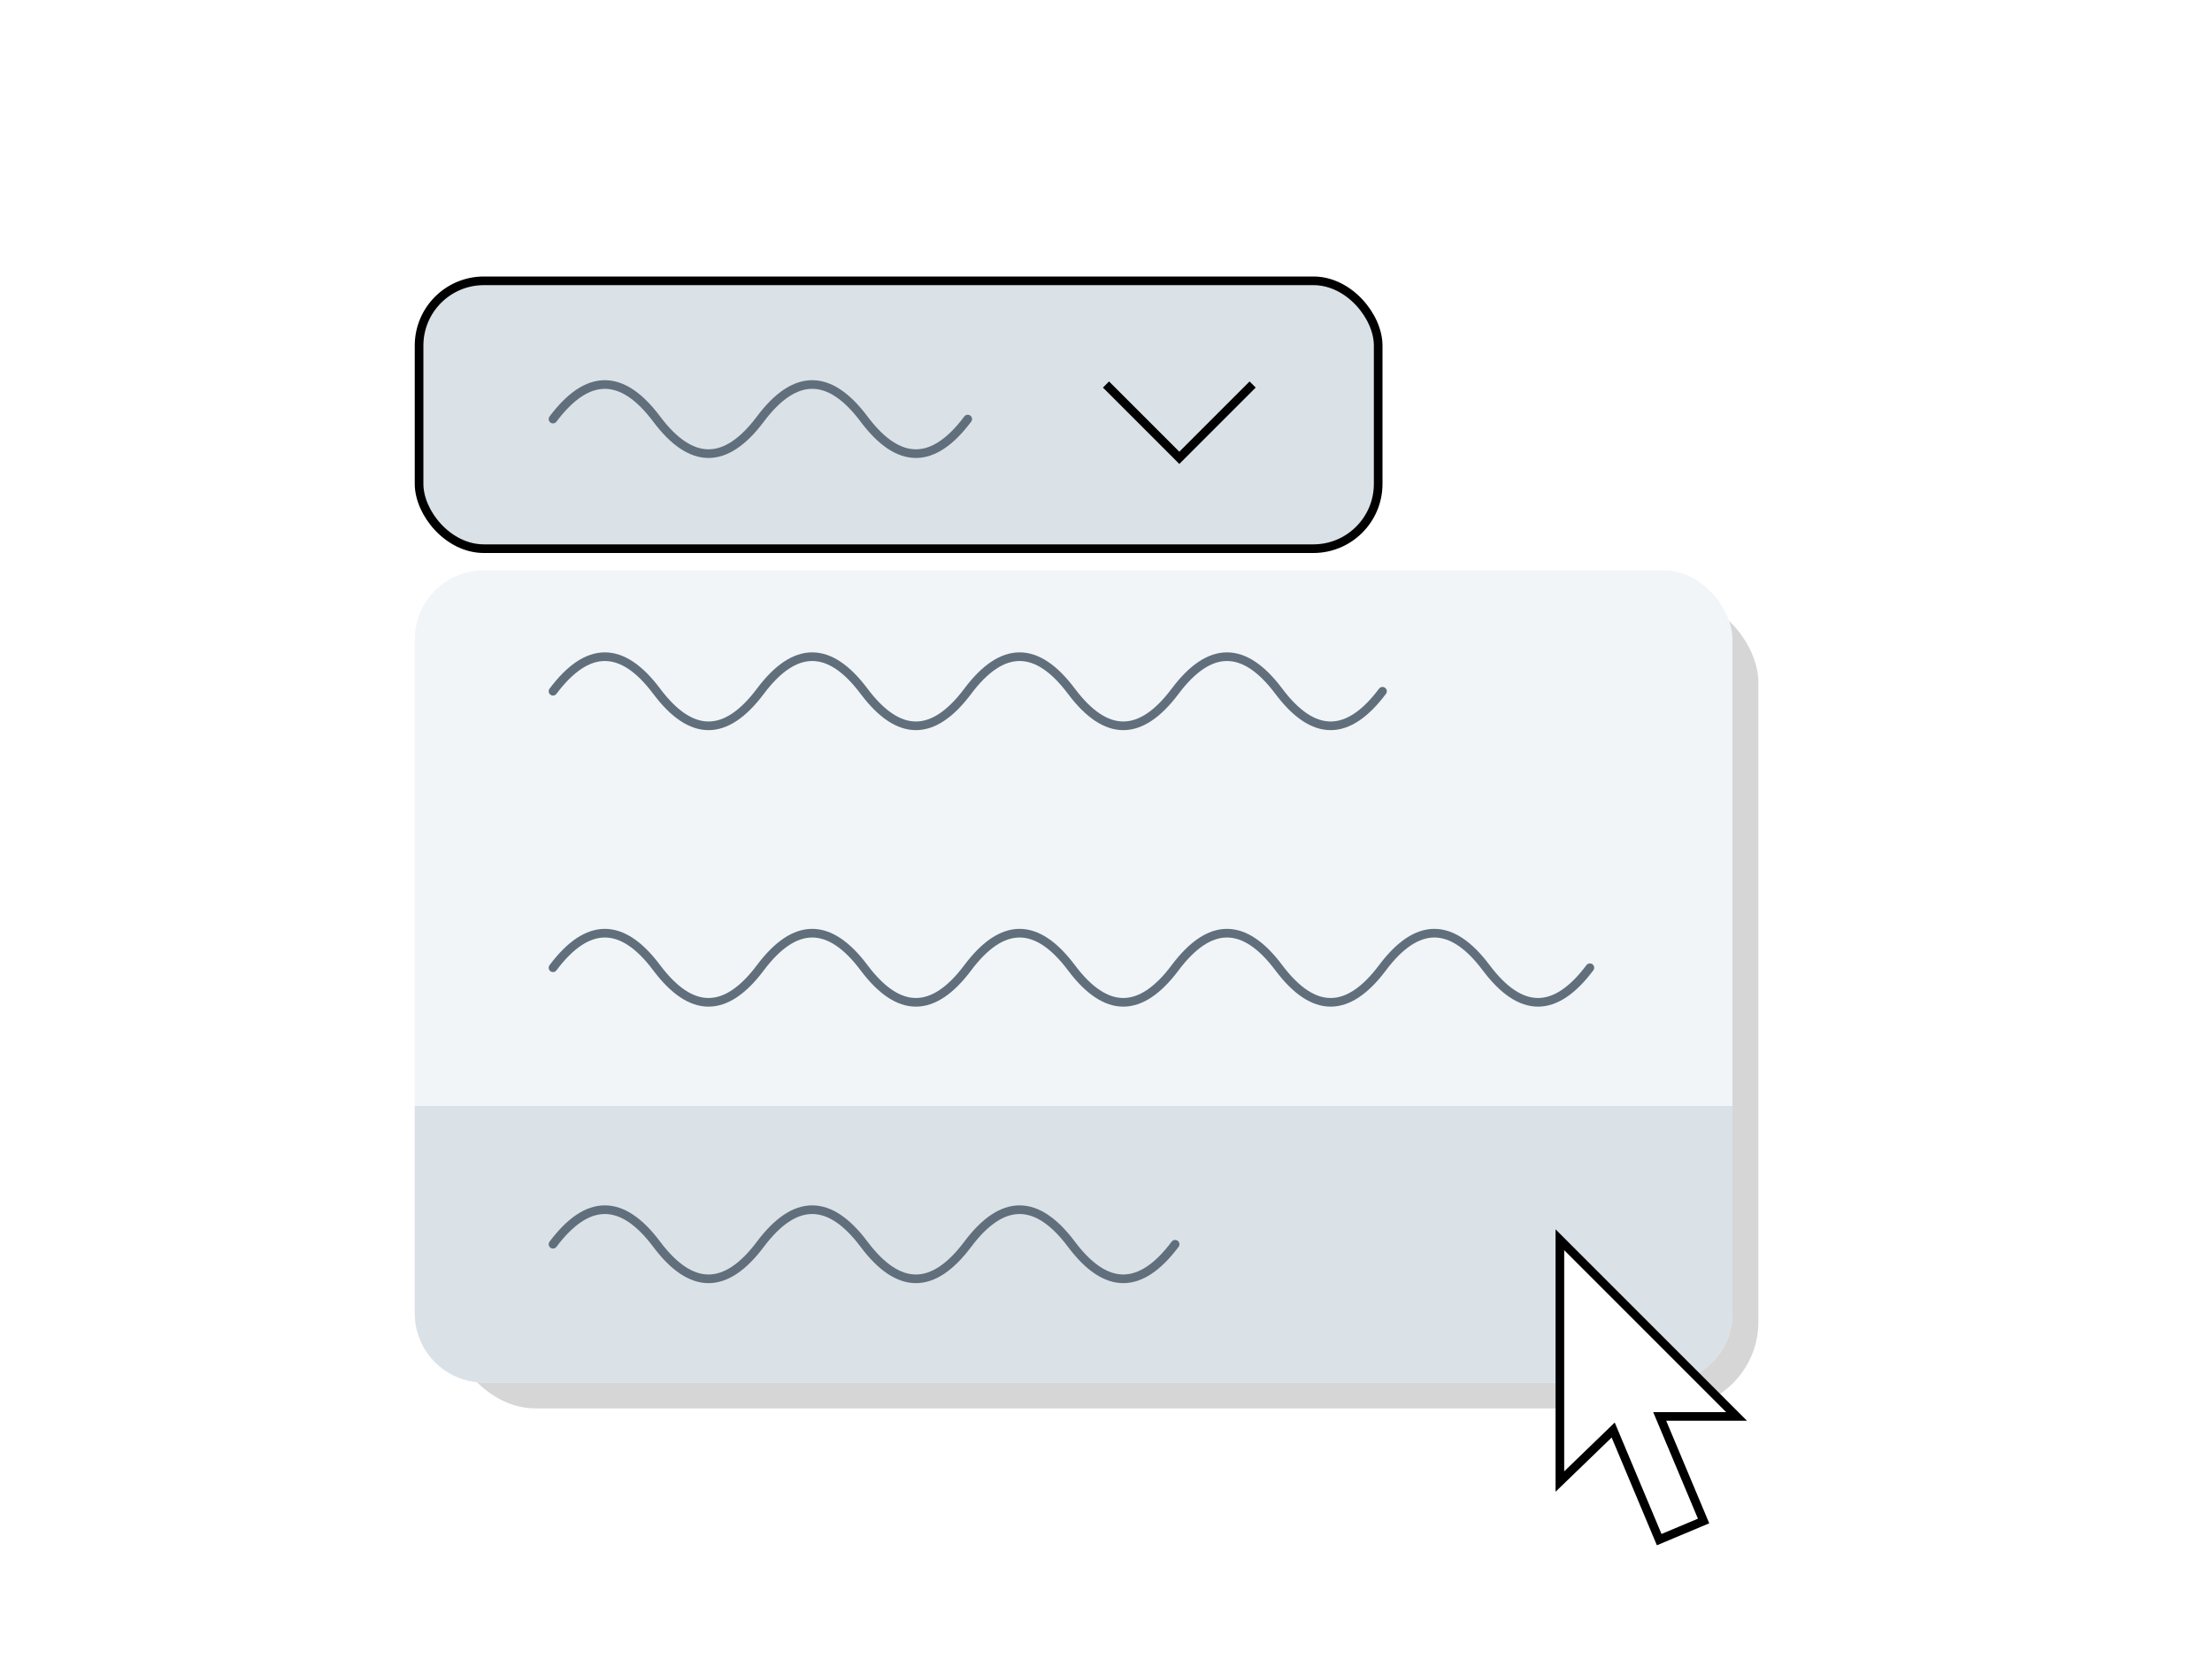 <svg width="512" height="384" viewBox="0 0 512 384" fill="none" xmlns="http://www.w3.org/2000/svg">
<rect width="512" height="384" fill="white"/>
<rect x="104" y="138" width="303" height="188" rx="20" fill="#C4C4C4" fill-opacity="0.68"/>
<rect x="97" y="65" width="222" height="62" rx="15" fill="#DAE1E7" stroke="black" stroke-width="2"/>
<rect x="96" y="132" width="305" height="188" rx="16" fill="#F1F5F8"/>
<path d="M96 256H401V304C401 312.837 393.837 320 385 320H112C103.163 320 96 312.837 96 304V256Z" fill="#DAE1E7"/>
<path d="M128 288C136 277.333 144 277.333 152 288C160 298.667 168 298.667 176 288C184 277.333 192 277.333 200 288C208 298.667 216 298.667 224 288C232 277.333 240 277.333 248 288C256 298.667 264 298.667 272 288" stroke="#606F7B" stroke-width="2" stroke-linecap="round"/>
<path d="M128 160C136 149.333 144 149.333 152 160C160 170.667 168 170.667 176 160C184 149.333 192 149.333 200 160C208 170.667 216 170.667 224 160C232 149.333 240 149.333 248 160C256 170.667 264 170.667 272 160C280 149.333 288 149.333 296 160C304 170.667 312 170.667 320 160" stroke="#606F7B" stroke-width="2" stroke-linecap="round"/>
<path d="M384.162 327.857H399.543H401.957L400.25 326.15L362.764 288.664L361.057 286.957V289.371V340.571V342.929L362.752 341.29L373.396 331.001L383.659 355.448L384.046 356.37L384.968 355.983L393.399 352.443L394.321 352.056L393.934 351.134L384.162 327.857Z" fill="white" stroke="black" stroke-width="2"/>
<path d="M289.941 89L272.971 105.971L256 89" stroke="black" stroke-width="2"/>
<path d="M128 97C136 86.333 144 86.333 152 97C160 107.667 168 107.667 176 97C184 86.333 192 86.333 200 97C208 107.667 216 107.667 224 97" stroke="#606F7B" stroke-width="2" stroke-linecap="round"/>
<path d="M128 224C136 213.333 144 213.333 152 224C160 234.667 168 234.667 176 224C184 213.333 192 213.333 200 224C208 234.667 216 234.667 224 224C232 213.333 240 213.333 248 224C256 234.667 264 234.667 272 224C280 213.333 288 213.333 296 224C304 234.667 312 234.667 320 224C328 213.333 336 213.333 344 224C352 234.667 360 234.667 368 224" stroke="#606F7B" stroke-width="2" stroke-linecap="round"/>
</svg>
